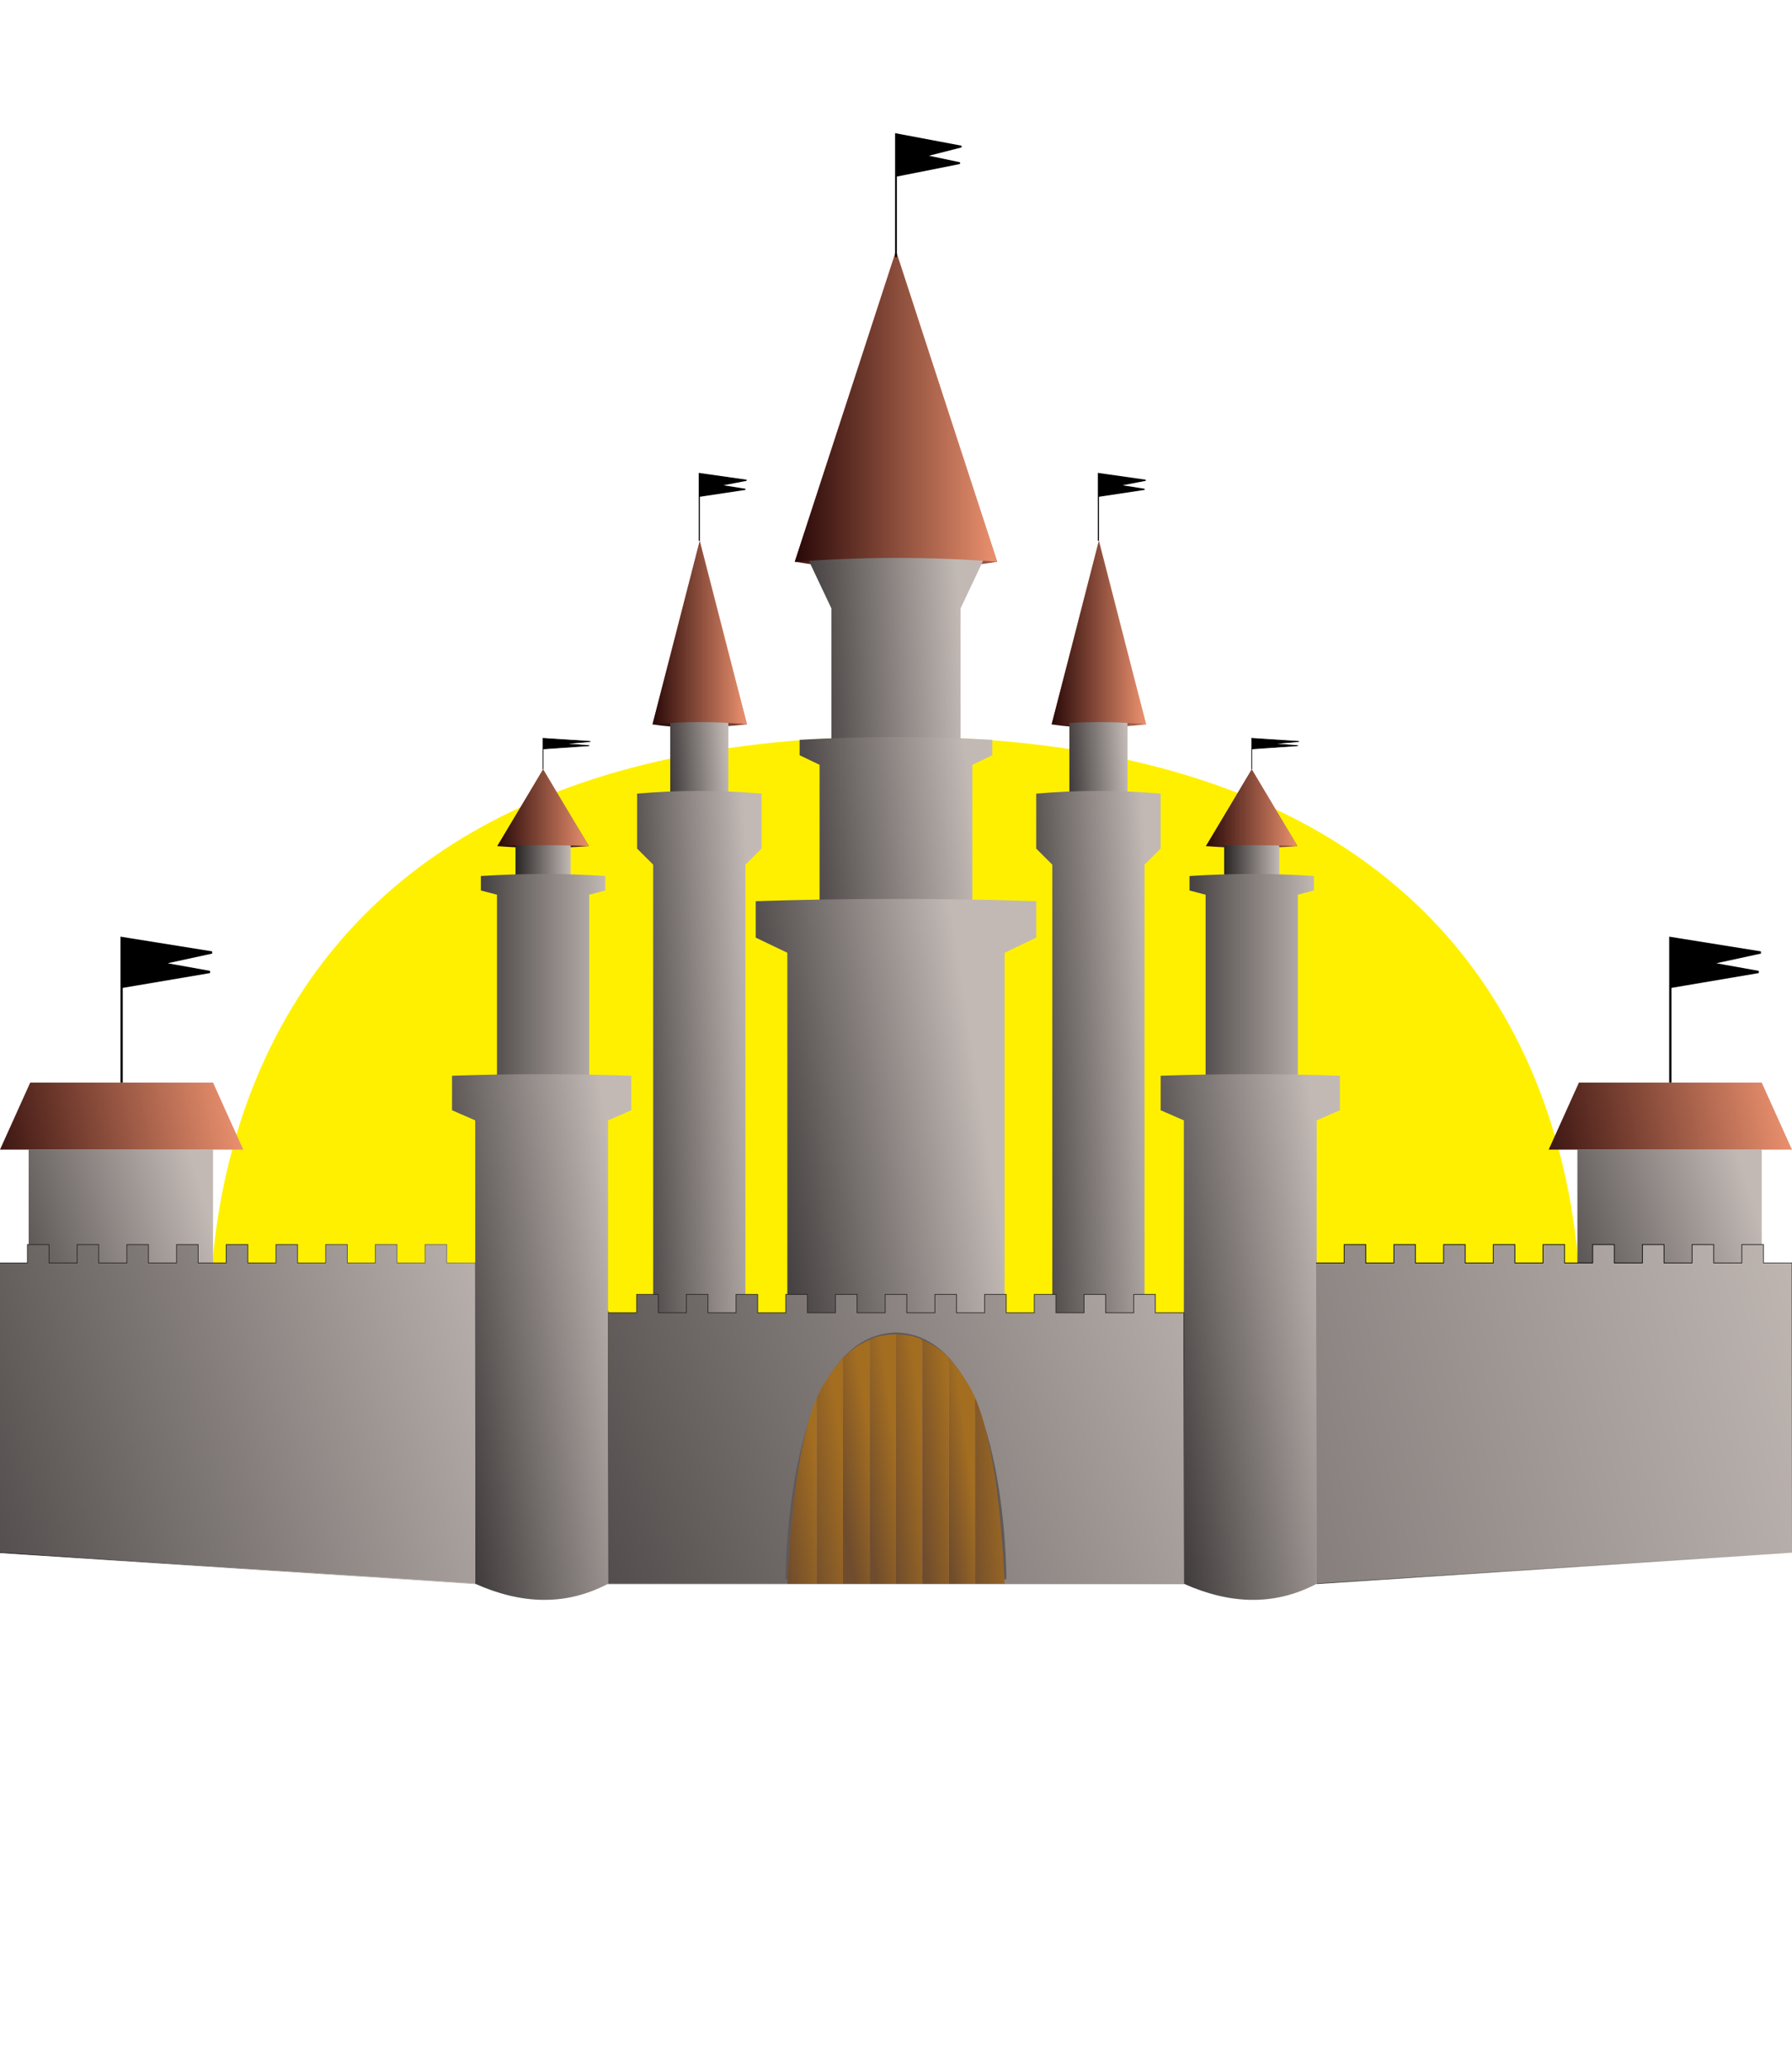 <?xml version="1.0" encoding="UTF-8" standalone="no"?>
<!-- Created with Inkscape (http://www.inkscape.org/) -->

<svg
   xmlns:dc="http://purl.org/dc/elements/1.1/"
   xmlns:cc="http://creativecommons.org/ns#"
   xmlns:rdf="http://www.w3.org/1999/02/22-rdf-syntax-ns#"
   xmlns:svg="http://www.w3.org/2000/svg"
   xmlns="http://www.w3.org/2000/svg"
   xmlns:xlink="http://www.w3.org/1999/xlink"
   xmlns:sodipodi="http://sodipodi.sourceforge.net/DTD/sodipodi-0.dtd"
   xmlns:inkscape="http://www.inkscape.org/namespaces/inkscape"
   width="143.933mm"
   height="166.229mm"
   viewBox="0 0 510 589"
   id="svg2"
   version="1.1"
   inkscape:version="0.91 r13725"
   sodipodi:docname="Phoenix capital fortress.svg">
  <defs
     id="defs4">
    <linearGradient
       inkscape:collect="always"
       id="linearGradient4622">
      <stop
         style="stop-color:#000000;stop-opacity:1;"
         offset="0"
         id="stop4624" />
      <stop
         style="stop-color:#000000;stop-opacity:0;"
         offset="1"
         id="stop4626" />
    </linearGradient>
    <linearGradient
       inkscape:collect="always"
       id="linearGradient4359">
      <stop
         style="stop-color:#262323;stop-opacity:1"
         offset="0"
         id="stop4361" />
      <stop
         style="stop-color:#c2b9b5;stop-opacity:1"
         offset="1"
         id="stop4363" />
    </linearGradient>
    <linearGradient
       inkscape:collect="always"
       id="linearGradient4333">
      <stop
         style="stop-color:#260606;stop-opacity:1"
         offset="0"
         id="stop4335" />
      <stop
         style="stop-color:#ee9370;stop-opacity:1"
         offset="1"
         id="stop4337" />
    </linearGradient>
    <inkscape:perspective
       sodipodi:type="inkscape:persp3d"
       inkscape:vp_x="0 : 294.49998 : 1"
       inkscape:vp_y="0 : 1000 : 0"
       inkscape:vp_z="510 : 294.49998 : 1"
       inkscape:persp3d-origin="255 : 196.33332 : 1"
       id="perspective4140" />
    <linearGradient
       inkscape:collect="always"
       xlink:href="#linearGradient4333"
       id="linearGradient4339"
       x1="230.462"
       y1="114.913"
       x2="279.524"
       y2="114.913"
       gradientUnits="userSpaceOnUse"
       gradientTransform="matrix(1.206,0,0,1,-52.55,-2e-6)" />
    <linearGradient
       inkscape:collect="always"
       xlink:href="#linearGradient4359"
       id="linearGradient4347"
       x1="226.58"
       y1="193.632"
       x2="270.732"
       y2="191.797"
       gradientUnits="userSpaceOnUse"
       gradientTransform="matrix(1.206,0,0,1,-52.55,-2e-6)" />
    <linearGradient
       inkscape:collect="always"
       xlink:href="#linearGradient4359"
       id="linearGradient4349"
       x1="221.9"
       y1="243.262"
       x2="273.518"
       y2="238.774"
       gradientUnits="userSpaceOnUse"
       gradientTransform="matrix(1.206,0,0,1,-52.55,-2e-6)" />
    <linearGradient
       inkscape:collect="always"
       xlink:href="#linearGradient4359"
       id="linearGradient4351"
       x1="216.318"
       y1="364.686"
       x2="280.681"
       y2="356.412"
       gradientUnits="userSpaceOnUse"
       gradientTransform="matrix(1.206,0,0,1,-52.55,-2e-6)" />
    <linearGradient
       inkscape:collect="always"
       xlink:href="#linearGradient4359"
       id="linearGradient4443"
       x1="276.264"
       y1="336.221"
       x2="322.398"
       y2="333.776"
       gradientUnits="userSpaceOnUse"
       gradientTransform="translate(8.427,-3.489868e-6)" />
    <linearGradient
       inkscape:collect="always"
       xlink:href="#linearGradient4359"
       id="linearGradient4451"
       x1="292.245"
       y1="217.047"
       x2="312.462"
       y2="215.824"
       gradientUnits="userSpaceOnUse"
       gradientTransform="translate(8.427,-3.489868e-6)" />
    <linearGradient
       inkscape:collect="always"
       xlink:href="#linearGradient4359"
       id="linearGradient4551"
       x1="295.913"
       y1="215.824"
       x2="312.462"
       y2="215.824"
       gradientUnits="userSpaceOnUse"
       gradientTransform="translate(1.772,0)" />
    <linearGradient
       inkscape:collect="always"
       xlink:href="#linearGradient4359"
       id="linearGradient4443-4"
       x1="275.788"
       y1="336.695"
       x2="322.398"
       y2="333.776"
       gradientUnits="userSpaceOnUse"
       gradientTransform="matrix(1.44,0,0,0.628,-82.245,164.191)" />
    <linearGradient
       inkscape:collect="always"
       xlink:href="#linearGradient4359"
       id="linearGradient4443-44"
       x1="277.418"
       y1="333.776"
       x2="322.398"
       y2="333.776"
       gradientUnits="userSpaceOnUse"
       gradientTransform="matrix(1,0,0,0.263,52.057,189.827)" />
    <linearGradient
       inkscape:collect="always"
       xlink:href="#linearGradient4359"
       id="linearGradient4451-9"
       x1="295.913"
       y1="215.824"
       x2="312.462"
       y2="215.824"
       gradientUnits="userSpaceOnUse"
       gradientTransform="matrix(0.949,0,0,0.426,67.475,152.999)" />
    <linearGradient
       inkscape:collect="always"
       xlink:href="#linearGradient4359"
       id="linearGradient4768"
       x1="285.977"
       y1="333.776"
       x2="322.398"
       y2="333.776"
       gradientUnits="userSpaceOnUse"
       gradientTransform="matrix(1,0,0,0.263,47.474,189.827)" />
    <linearGradient
       inkscape:collect="always"
       xlink:href="#linearGradient4359"
       id="linearGradient4770"
       x1="295.913"
       y1="215.824"
       x2="312.462"
       y2="215.824"
       gradientUnits="userSpaceOnUse"
       gradientTransform="matrix(0.949,0,0,0.412,62.892,156.137)" />
    <linearGradient
       gradientTransform="translate(0,-2.4907713e-6)"
       inkscape:collect="always"
       xlink:href="#linearGradient4359"
       id="linearGradient4941"
       x1="90.99"
       y1="469.183"
       x2="362.214"
       y2="365.99"
       gradientUnits="userSpaceOnUse" />
    <linearGradient
       gradientTransform="translate(0,-2.4907713e-6)"
       inkscape:collect="always"
       xlink:href="#linearGradient4992"
       id="linearGradient5020"
       x1="220.055"
       y1="421.767"
       x2="233"
       y2="419.804"
       gradientUnits="userSpaceOnUse" />
    <linearGradient
       id="linearGradient4992"
       inkscape:collect="always">
      <stop
         id="stop4994"
         offset="0"
         style="stop-color:#6f4c2d;stop-opacity:1" />
      <stop
         id="stop4996"
         offset="1"
         style="stop-color:#a46e21;stop-opacity:1" />
    </linearGradient>
    <linearGradient
       gradientTransform="translate(0,-2.4907713e-6)"
       inkscape:collect="always"
       xlink:href="#linearGradient4992"
       id="linearGradient5012"
       x1="225.957"
       y1="415.999"
       x2="239.915"
       y2="414.036"
       gradientUnits="userSpaceOnUse" />
    <linearGradient
       gradientTransform="translate(0,-2.4907713e-6)"
       inkscape:collect="always"
       xlink:href="#linearGradient4992"
       id="linearGradient5004"
       x1="237.234"
       y1="413.033"
       x2="248.049"
       y2="411.288"
       gradientUnits="userSpaceOnUse" />
    <linearGradient
       gradientTransform="translate(0,-2.4907713e-6)"
       inkscape:collect="always"
       xlink:href="#linearGradient4992"
       id="linearGradient4990"
       x1="244.059"
       y1="412.211"
       x2="254.993"
       y2="410.685"
       gradientUnits="userSpaceOnUse" />
    <linearGradient
       gradientTransform="matrix(-1,0,0,1,509.985,-2.4907713e-6)"
       inkscape:collect="always"
       xlink:href="#linearGradient4992"
       id="linearGradient5020-7"
       x1="236.413"
       y1="420.241"
       x2="222.749"
       y2="419.15"
       gradientUnits="userSpaceOnUse" />
    <linearGradient
       gradientTransform="matrix(-1,0,0,1,509.985,-2.4907713e-6)"
       inkscape:collect="always"
       xlink:href="#linearGradient4992"
       id="linearGradient5012-9"
       x1="242.751"
       y1="422.324"
       x2="233.372"
       y2="421.015"
       gradientUnits="userSpaceOnUse" />
    <linearGradient
       gradientTransform="matrix(-1,0,0,1,509.985,-2.4907713e-6)"
       inkscape:collect="always"
       xlink:href="#linearGradient4992"
       id="linearGradient5004-5"
       x1="251.193"
       y1="405.181"
       x2="239.325"
       y2="403.872"
       gradientUnits="userSpaceOnUse" />
    <linearGradient
       gradientTransform="matrix(-1,0,0,1,509.985,-2.4907713e-6)"
       inkscape:collect="always"
       xlink:href="#linearGradient4992"
       id="linearGradient4990-2"
       x1="259.137"
       y1="411.557"
       x2="247.331"
       y2="410.28"
       gradientUnits="userSpaceOnUse" />
    <linearGradient
       inkscape:collect="always"
       xlink:href="#linearGradient4359"
       id="linearGradient5251-1"
       x1="374.736"
       y1="400.415"
       x2="451.759"
       y2="375.813"
       gradientUnits="userSpaceOnUse"
       gradientTransform="translate(-382.523,-2.4907713e-6)" />
    <linearGradient
       inkscape:collect="always"
       xlink:href="#linearGradient4333"
       id="linearGradient5243-2"
       x1="374.736"
       y1="333.549"
       x2="451.759"
       y2="317.557"
       gradientUnits="userSpaceOnUse"
       gradientTransform="translate(-382.523,-2.4907713e-6)" />
    <linearGradient
       gradientTransform="translate(-201.678,-1.2490771e-5)"
       inkscape:collect="always"
       xlink:href="#linearGradient4359"
       id="linearGradient4941-8"
       x1="130.731"
       y1="458.283"
       x2="360.913"
       y2="384.411"
       gradientUnits="userSpaceOnUse" />
    <linearGradient
       gradientTransform="translate(-201.678,-1.2490771e-5)"
       inkscape:collect="always"
       xlink:href="#linearGradient4359"
       id="linearGradient4949-1"
       x1="294.314"
       y1="331.268"
       x2="360.913"
       y2="384.411"
       gradientUnits="userSpaceOnUse" />
    <linearGradient
       inkscape:collect="always"
       xlink:href="#linearGradient4359"
       id="linearGradient5251"
       x1="374.736"
       y1="400.415"
       x2="451.759"
       y2="375.813"
       gradientUnits="userSpaceOnUse"
       gradientTransform="translate(58.234,-2.4907713e-6)" />
    <linearGradient
       inkscape:collect="always"
       xlink:href="#linearGradient4333"
       id="linearGradient5243"
       x1="374.736"
       y1="333.549"
       x2="451.759"
       y2="317.557"
       gradientUnits="userSpaceOnUse"
       gradientTransform="translate(58.234,-2.4907713e-6)" />
    <linearGradient
       gradientTransform="translate(173.066,-1.2490771e-5)"
       inkscape:collect="always"
       xlink:href="#linearGradient4359"
       id="linearGradient4941-8-1"
       x1="-52.028"
       y1="499.663"
       x2="354.879"
       y2="386.135"
       gradientUnits="userSpaceOnUse" />
    <linearGradient
       inkscape:collect="always"
       xlink:href="#linearGradient4333"
       id="linearGradient4339-5"
       x1="230.462"
       y1="114.913"
       x2="279.524"
       y2="114.913"
       gradientUnits="userSpaceOnUse"
       gradientTransform="matrix(0.562,0,0,0.591,169.32,111.7)" />
    <linearGradient
       inkscape:collect="always"
       xlink:href="#linearGradient4333"
       id="linearGradient4339-4"
       x1="230.462"
       y1="114.913"
       x2="279.524"
       y2="114.913"
       gradientUnits="userSpaceOnUse"
       gradientTransform="matrix(0.546,0,0,0.247,217.111,201.218)" />
    <linearGradient
       inkscape:collect="always"
       xlink:href="#linearGradient4333"
       id="linearGradient4339-5-9"
       x1="237.199"
       y1="165.814"
       x2="258.525"
       y2="133.523"
       gradientUnits="userSpaceOnUse"
       gradientTransform="matrix(0.562,0,0,0.591,169.32,111.7)" />
    <linearGradient
       inkscape:collect="always"
       xlink:href="#linearGradient4333"
       id="linearGradient4339-9"
       x1="236.776"
       y1="173.629"
       x2="269.223"
       y2="124.106"
       gradientUnits="userSpaceOnUse"
       gradientTransform="matrix(1.206,0,0,1,-52.55,-2e-6)" />
    <linearGradient
       inkscape:collect="always"
       xlink:href="#linearGradient4333"
       id="linearGradient4339-4-6"
       x1="240.596"
       y1="171.581"
       x2="271.939"
       y2="123.393"
       gradientUnits="userSpaceOnUse"
       gradientTransform="matrix(0.546,0,0,0.247,217.111,201.218)" />
    <linearGradient
       inkscape:collect="always"
       xlink:href="#linearGradient4333"
       id="linearGradient4339-5-2"
       x1="230.462"
       y1="114.913"
       x2="279.524"
       y2="114.913"
       gradientUnits="userSpaceOnUse"
       gradientTransform="matrix(0.562,0,0,0.591,55.727,111.7)" />
    <linearGradient
       inkscape:collect="always"
       xlink:href="#linearGradient4359"
       id="linearGradient4443-9"
       x1="276.264"
       y1="336.221"
       x2="322.398"
       y2="333.776"
       gradientUnits="userSpaceOnUse"
       gradientTransform="translate(-105.167,-9.9999997e-7)" />
    <linearGradient
       inkscape:collect="always"
       xlink:href="#linearGradient4359"
       id="linearGradient4451-8"
       x1="292.245"
       y1="217.047"
       x2="312.462"
       y2="215.824"
       gradientUnits="userSpaceOnUse"
       gradientTransform="translate(-105.167,-9.9999997e-7)" />
    <linearGradient
       inkscape:collect="always"
       xlink:href="#linearGradient4333"
       id="linearGradient4339-5-9-5"
       x1="242.448"
       y1="164.497"
       x2="256.312"
       y2="130.888"
       gradientUnits="userSpaceOnUse"
       gradientTransform="matrix(0.562,0,0,0.591,55.727,111.7)" />
    <linearGradient
       inkscape:collect="always"
       xlink:href="#linearGradient4333"
       id="linearGradient4339-4-2"
       x1="230.462"
       y1="114.913"
       x2="279.524"
       y2="114.913"
       gradientUnits="userSpaceOnUse"
       gradientTransform="matrix(0.546,0,0,0.247,15.433,201.218)" />
    <linearGradient
       inkscape:collect="always"
       xlink:href="#linearGradient4359"
       id="linearGradient4443-4-0"
       x1="275.788"
       y1="336.695"
       x2="322.398"
       y2="333.776"
       gradientUnits="userSpaceOnUse"
       gradientTransform="matrix(1.44,0,0,0.628,-283.923,164.191)" />
    <linearGradient
       inkscape:collect="always"
       xlink:href="#linearGradient4359"
       id="linearGradient4443-44-8"
       x1="277.418"
       y1="333.776"
       x2="322.398"
       y2="333.776"
       gradientUnits="userSpaceOnUse"
       gradientTransform="matrix(1,0,0,0.263,-149.62,189.827)" />
    <linearGradient
       inkscape:collect="always"
       xlink:href="#linearGradient4359"
       id="linearGradient4451-9-8"
       x1="295.913"
       y1="215.824"
       x2="312.462"
       y2="215.824"
       gradientUnits="userSpaceOnUse"
       gradientTransform="matrix(0.949,0,0,0.426,-134.202,152.999)" />
    <linearGradient
       inkscape:collect="always"
       xlink:href="#linearGradient4333"
       id="linearGradient4339-4-6-6"
       x1="254.848"
       y1="160.869"
       x2="279.524"
       y2="114.913"
       gradientUnits="userSpaceOnUse"
       gradientTransform="matrix(0.546,0,0,0.247,15.433,201.218)" />
    <linearGradient
       inkscape:collect="always"
       xlink:href="#linearGradient4359"
       id="linearGradient4620"
       x1="299.488"
       y1="388.816"
       x2="312.232"
       y2="483.411"
       gradientUnits="userSpaceOnUse" />
    <linearGradient
       inkscape:collect="always"
       xlink:href="#linearGradient4622"
       id="linearGradient4628"
       x1="419.792"
       y1="382.182"
       x2="466.583"
       y2="467.166"
       gradientUnits="userSpaceOnUse" />
    <filter
       inkscape:collect="always"
       style="color-interpolation-filters:sRGB"
       id="filter4469"
       x="-0.144"
       width="1.287"
       y="-0.241"
       height="1.483">
      <feGaussianBlur
         inkscape:collect="always"
         stdDeviation="23.339"
         id="feGaussianBlur4471" />
    </filter>
  </defs>
  <sodipodi:namedview
     id="base"
     pagecolor="#ffffff"
     bordercolor="#666666"
     borderopacity="0"
     inkscape:pageopacity="0"
     inkscape:pageshadow="2"
     inkscape:zoom="1.16"
     inkscape:cx="316.72249"
     inkscape:cy="279.53353"
     inkscape:document-units="px"
     inkscape:current-layer="layer2"
     showgrid="false"
     inkscape:snap-global="true"
     inkscape:object-paths="true"
     inkscape:object-nodes="true"
     inkscape:snap-smooth-nodes="true"
     inkscape:window-width="1469"
     inkscape:window-height="841"
     inkscape:window-x="-8"
     inkscape:window-y="-8"
     inkscape:window-maximized="1"
     showguides="true"
     inkscape:guide-bbox="true"
     inkscape:snap-intersection-paths="true"
     showborder="true"
     fit-margin-top="0"
     fit-margin-left="0"
     fit-margin-right="0"
     fit-margin-bottom="0"
     inkscape:snap-nodes="true"
     inkscape:snap-midpoints="false"
     inkscape:snap-others="true"
     inkscape:snap-bbox="true"
     inkscape:snap-object-midpoints="false" />
  <g
     inkscape:label="Ebene 1"
     inkscape:groupmode="layer"
     id="layer1"
     transform="translate(-85.007,-240.862)"
     style="display:none"
     sodipodi:insensitive="true">
    <path
       sodipodi:type="star"
       style="fill:none;fill-opacity:1;stroke:#000000;stroke-width:8.15;stroke-linecap:round;stroke-linejoin:miter;stroke-miterlimit:4;stroke-dasharray:none;stroke-opacity:1"
       id="path4136"
       sodipodi:sides="6"
       sodipodi:cx="339.98145"
       sodipodi:cy="535.36218"
       sodipodi:r1="1043.2921"
       sodipodi:r2="903.51752"
       sodipodi:arg1="0.52359878"
       sodipodi:arg2="1.0471976"
       inkscape:flatsided="true"
       inkscape:rounded="0"
       inkscape:randomized="0"
       d="m 1243.499,1057.008 -903.517,521.646 -903.517,-521.646 0,-1043.292 903.517,-521.646 903.517,521.646 z"
       transform="matrix(0.282,0,0,0.282,244.047,384.24)" />
  </g>
  <g
     inkscape:groupmode="layer"
     id="layer2"
     inkscape:label="Ebene 2"
     style="display:inline">
    <path
       style="fill:#fff000;fill-opacity:1;fill-rule:evenodd;stroke:none;stroke-width:1px;stroke-linecap:butt;stroke-linejoin:miter;stroke-opacity:1;filter:url(#filter4469)"
       d="m 60.631,393.915 c 0,0 -26.017,-184.316 194.362,-184.316 220.378,0 193.928,184.316 193.928,184.316 z"
       id="path4459"
       inkscape:connector-curvature="0"
       sodipodi:nodetypes="cscc" />
    <path
       style="display:inline;fill:url(#linearGradient4339-4-6);fill-opacity:1;fill-rule:evenodd;stroke:none;stroke-width:1px;stroke-linecap:butt;stroke-linejoin:miter;stroke-opacity:1"
       d="m 369.274,240.74 c -8.686,0.646 -17.372,0.69 -26.058,0 l 13.029,-21.865 z"
       id="path4214-0-1-6"
       inkscape:connector-curvature="0"
       sodipodi:nodetypes="cccc" />
    <path
       style="display:inline;fill:url(#linearGradient4339-9);fill-opacity:1;fill-rule:evenodd;stroke:none;stroke-width:1px;stroke-linecap:butt;stroke-linejoin:miter;stroke-opacity:1"
       d="m 283.792,159.833 c -19.619,3.137 -38.803,3.012 -57.598,0 l 28.799,-88.422 z"
       id="path4214-0-5"
       inkscape:connector-curvature="0"
       sodipodi:nodetypes="cccc" />
    <path
       style="fill:url(#linearGradient4347);fill-opacity:1;fill-rule:evenodd;stroke:none;stroke-width:1px;stroke-linecap:butt;stroke-linejoin:miter;stroke-opacity:1"
       d="m 229.502,158.062 7.111,15.045 0,37.381 36.76,0 0,-37.381 7.111,-15.045 c -16.994,-0.672 -33.988,-0.669 -50.982,0 z"
       id="path4210"
       inkscape:connector-curvature="0"
       sodipodi:nodetypes="ccccccc" />
    <path
       style="fill:url(#linearGradient4339);fill-opacity:1;fill-rule:evenodd;stroke:none;stroke-width:1px;stroke-linecap:butt;stroke-linejoin:miter;stroke-opacity:1"
       d="m 283.792,159.833 c -19.199,-1.495 -38.399,-1.431 -57.598,0 l 28.799,-88.422 z"
       id="path4214-0"
       inkscape:connector-curvature="0"
       sodipodi:nodetypes="cccc" />
    <path
       style="fill:url(#linearGradient4349);fill-opacity:1;fill-rule:evenodd;stroke:none;stroke-width:1px;stroke-linecap:butt;stroke-linejoin:miter;stroke-opacity:1"
       d="m 227.578,210.488 0,4.398 5.674,2.717 0,38.798 43.48,0 0,-38.798 5.674,-2.717 0,-4.398 c -18.698,-1.055 -36.96,-1.02 -54.828,0 z"
       id="path4202"
       inkscape:connector-curvature="0"
       sodipodi:nodetypes="ccccccccc" />
    <path
       style="fill:url(#linearGradient4351);fill-opacity:1;fill-rule:evenodd;stroke:none;stroke-width:0.1;stroke-linecap:butt;stroke-linejoin:miter;stroke-miterlimit:4;stroke-dasharray:none;stroke-opacity:1"
       d="m 215.08,256.402 0,10.368 8.99,4.305 0,170.676 30.922,0 30.922,0 0,-170.676 8.99,-4.305 0,-10.368 c -26.894,-0.879 -53.493,-0.845 -79.824,0 z"
       id="path4190"
       inkscape:connector-curvature="0"
       sodipodi:nodetypes="cccccccccc" />
    <path
       style="fill:#000000;fill-opacity:1;fill-rule:evenodd;stroke:#000000;stroke-width:0.5;stroke-linecap:butt;stroke-linejoin:miter;stroke-miterlimit:4;stroke-dasharray:none;stroke-opacity:1"
       d="m 254.993,73.182 0,-34.996 18.612,3.511 -10.312,2.633 9.873,2.084 -18.173,3.62"
       id="path4307"
       inkscape:connector-curvature="0" />
    <path
       style="fill:#000000;fill-opacity:1;fill-rule:evenodd;stroke:#000000;stroke-width:0.314;stroke-linecap:butt;stroke-linejoin:miter;stroke-miterlimit:4;stroke-dasharray:none;stroke-opacity:1"
       d="m 312.606,153.873 0,-19.154 13.453,1.921 -7.454,1.441 7.137,1.141 -13.136,1.981"
       id="path4307-8"
       inkscape:connector-curvature="0" />
    <path
       style="display:inline;fill:url(#linearGradient4339-5-9);fill-opacity:1;fill-rule:evenodd;stroke:none;stroke-width:1px;stroke-linecap:butt;stroke-linejoin:miter;stroke-opacity:1"
       d="m 326.165,206.093 c -8.953,0.957 -17.906,1.402 -26.859,0 l 13.43,-52.22 z"
       id="path4214-0-4-0"
       inkscape:connector-curvature="0"
       sodipodi:nodetypes="cccc" />
    <path
       style="fill:url(#linearGradient4451);fill-opacity:1;fill-rule:evenodd;stroke:none;stroke-width:1px;stroke-linecap:butt;stroke-linejoin:miter;stroke-opacity:1"
       d="m 320.889,225.801 0,-21.726 c -5.516,0 -11.033,0 -16.549,0 l 0,21.726 z"
       id="path4412-5"
       inkscape:connector-curvature="0"
       sodipodi:nodetypes="ccccc" />
    <path
       style="fill:url(#linearGradient4443);fill-opacity:1;fill-rule:evenodd;stroke:none;stroke-width:1px;stroke-linecap:butt;stroke-linejoin:miter;stroke-opacity:1"
       d="m 325.742,441.75 0,-195.739 4.583,-4.583 0,-15.626 c -12.032,-1.049 -23.831,-1.011 -35.421,0 l 0,15.626 4.583,4.583 0,195.739 13.127,0 z"
       id="path4387-1"
       inkscape:connector-curvature="0"
       sodipodi:nodetypes="cccccccccc" />
    <path
       style="fill:#000000;fill-opacity:1;fill-rule:evenodd;stroke:#000000;stroke-width:0.213;stroke-linecap:butt;stroke-linejoin:miter;stroke-miterlimit:4;stroke-dasharray:none;stroke-opacity:1"
       d="m 356.245,218.876 0,-8.795 13.453,0.882 -7.454,0.662 7.137,0.524 -13.136,0.91"
       id="path4307-8-8"
       inkscape:connector-curvature="0" />
    <path
       style="fill:url(#linearGradient4451-9);fill-opacity:1;fill-rule:evenodd;stroke:none;stroke-width:1px;stroke-linecap:butt;stroke-linejoin:miter;stroke-opacity:1"
       d="m 364.1,249.243 0,-8.677 c -5.336,-0.585 -10.581,-0.634 -15.711,0 l 0,8.677 z"
       id="path4412-5-9"
       inkscape:connector-curvature="0"
       sodipodi:nodetypes="ccccc" />
    <path
       style="fill:url(#linearGradient4443-44);fill-opacity:1;fill-rule:evenodd;stroke:none;stroke-width:1px;stroke-linecap:butt;stroke-linejoin:miter;stroke-opacity:1"
       d="m 369.372,306.066 0,-51.505 4.583,-1.206 0,-4.112 c -11.807,-0.813 -23.614,-0.752 -35.421,0 l 0,4.112 4.583,1.206 0,51.505 13.127,0 z"
       id="path4387-1-2"
       inkscape:connector-curvature="0"
       sodipodi:nodetypes="cccccccccc" />
    <path
       style="fill:url(#linearGradient4443-4);fill-opacity:1;fill-rule:evenodd;stroke:none;stroke-width:1px;stroke-linecap:butt;stroke-linejoin:miter;stroke-opacity:1"
       d="m 374.736,450.608 0,-131.844 6.601,-2.88 0,-9.818 c -16.93,-0.592 -33.934,-0.592 -51.011,0 l 0,9.818 6.601,2.88 0,131.844 c 12.876,5.737 25.515,6.468 37.81,0 z"
       id="path4387-1-1"
       inkscape:connector-curvature="0"
       sodipodi:nodetypes="ccccccccc" />
    <path
       style="fill:#000000;fill-opacity:1;fill-rule:evenodd;stroke:#000000;stroke-width:0.637;stroke-linecap:butt;stroke-linejoin:miter;stroke-miterlimit:4;stroke-dasharray:none;stroke-opacity:1"
       d="m 475.371,308.018 0,-41.151 25.721,4.128 -14.251,3.096 13.645,2.451 -25.115,4.257"
       id="path4307-8-8-7"
       inkscape:connector-curvature="0"
       sodipodi:nodetypes="cccccc" />
    <path
       style="fill:#000000;fill-opacity:1;fill-rule:evenodd;stroke:#000000;stroke-width:0.637;stroke-linecap:butt;stroke-linejoin:miter;stroke-miterlimit:4;stroke-dasharray:none;stroke-opacity:1"
       d="m 34.614,308.018 0,-41.151 25.721,4.128 -14.251,3.096 13.645,2.451 -25.115,4.257"
       id="path4307-8-8-7-1"
       inkscape:connector-curvature="0"
       sodipodi:nodetypes="cccccc" />
    <g
       id="g4511">
      <path
         inkscape:connector-curvature="0"
         id="path4307-8-25"
         d="m 199.012,153.873 0,-19.154 13.453,1.921 -7.454,1.441 7.137,1.141 -13.136,1.981"
         style="display:inline;fill:#000000;fill-opacity:1;fill-rule:evenodd;stroke:#000000;stroke-width:0.314;stroke-linecap:butt;stroke-linejoin:miter;stroke-miterlimit:4;stroke-dasharray:none;stroke-opacity:1" />
      <path
         sodipodi:nodetypes="cccc"
         inkscape:connector-curvature="0"
         id="path4214-0-4-0-4"
         d="m 212.571,206.093 c -8.953,0.957 -17.906,1.402 -26.859,0 l 13.43,-52.22 z"
         style="display:inline;fill:url(#linearGradient4339-5-9-5);fill-opacity:1;fill-rule:evenodd;stroke:none;stroke-width:1px;stroke-linecap:butt;stroke-linejoin:miter;stroke-opacity:1" />
      <path
         sodipodi:nodetypes="ccccc"
         inkscape:connector-curvature="0"
         id="path4412-5-2"
         d="m 207.296,225.801 0,-21.726 c -5.516,0 -11.033,0 -16.549,0 l 0,21.726 z"
         style="display:inline;fill:url(#linearGradient4451-8);fill-opacity:1;fill-rule:evenodd;stroke:none;stroke-width:1px;stroke-linecap:butt;stroke-linejoin:miter;stroke-opacity:1" />
      <path
         sodipodi:nodetypes="cccccccccc"
         inkscape:connector-curvature="0"
         id="path4387-1-9"
         d="m 212.148,441.75 0,-195.739 4.583,-4.583 0,-15.626 c -12.032,-1.049 -23.831,-1.011 -35.421,0 l 0,15.626 4.583,4.583 0,195.739 13.127,0 z"
         style="display:inline;fill:url(#linearGradient4443-9);fill-opacity:1;fill-rule:evenodd;stroke:none;stroke-width:1px;stroke-linecap:butt;stroke-linejoin:miter;stroke-opacity:1" />
      <path
         sodipodi:nodetypes="cccc"
         inkscape:connector-curvature="0"
         id="path4214-0-4-9"
         d="m 212.571,206.093 c -8.953,-0.883 -17.906,-0.845 -26.859,0 l 13.43,-52.22 z"
         style="display:inline;fill:url(#linearGradient4339-5-2);fill-opacity:1;fill-rule:evenodd;stroke:none;stroke-width:1px;stroke-linecap:butt;stroke-linejoin:miter;stroke-opacity:1" />
    </g>
    <path
       style="display:inline;fill:url(#linearGradient4941);fill-opacity:1;fill-rule:evenodd;stroke:url(#linearGradient4620);stroke-width:0.2;stroke-linecap:butt;stroke-linejoin:miter;stroke-miterlimit:4;stroke-dasharray:none;stroke-opacity:1"
       d="m 173.19,373.509 7.996,0 0,-5.228 6.151,0 0,5.228 7.996,0 0,-5.228 6.151,0 0,5.228 7.996,0 0,-5.228 6.151,0 0,5.228 7.996,0 0,-5.228 6.151,0 0,5.228 7.996,0 0,-5.228 6.151,0 0,5.228 7.996,0 0,-5.228 6.151,0 0,5.228 7.996,0 0,-5.228 6.151,0 0,5.228 7.996,0 0,-5.228 6.151,0 0,5.228 7.996,0 0,-5.228 6.151,0 0,5.228 7.996,0 0,-5.228 6.151,0 0,5.228 7.996,0 0,-5.228 6.151,0 0,5.228 8.127,0 0,77.099 -163.868,0 0,-77.532"
       id="path4794-50"
       inkscape:connector-curvature="0"
       sodipodi:nodetypes="ccccccccccccccccccccccccccccccccccccccccccccccccc" />
    <path
       style="display:inline;fill:none;fill-rule:evenodd;stroke:#605959;stroke-width:1px;stroke-linecap:butt;stroke-linejoin:miter;stroke-opacity:1"
       d="m 285.915,448.837 c 0,0 0,-68.555 -30.922,-69.217 l 0,0 c -30.922,0.663 -30.922,69.217 -30.922,69.217 l 0,0 61.844,0 z"
       id="path4951-2"
       inkscape:connector-curvature="0"
       sodipodi:nodetypes="ccccccc" />
    <path
       style="display:inline;fill:url(#linearGradient5020);fill-opacity:1;fill-rule:evenodd;stroke:none;stroke-width:1px;stroke-linecap:butt;stroke-linejoin:miter;stroke-opacity:1"
       d="m 224.07,450.608 c 0.77,-15.185 2.476,-39.021 8.43,-53.054 l 0,53.054 z"
       id="path4976"
       inkscape:connector-curvature="0"
       sodipodi:nodetypes="cccc" />
    <path
       style="display:inline;fill:url(#linearGradient5012);fill-opacity:1;fill-rule:evenodd;stroke:none;stroke-width:1px;stroke-linecap:butt;stroke-linejoin:miter;stroke-opacity:1"
       d="m 232.5,397.554 c 1.462,-3.239 3.635,-6.834 7.416,-11.232 l 0,64.286 -7.416,0 z"
       id="path4978"
       inkscape:connector-curvature="0"
       sodipodi:nodetypes="ccccc" />
    <path
       style="display:inline;fill:url(#linearGradient5004);fill-opacity:1;fill-rule:evenodd;stroke:none;stroke-width:1px;stroke-linecap:butt;stroke-linejoin:miter;stroke-opacity:1"
       d="m 239.915,450.608 0,-64.286 c 1.706,-1.568 3.12,-3.078 7.634,-5.208 l 0,69.494 z"
       id="path4980"
       inkscape:connector-curvature="0"
       sodipodi:nodetypes="ccccc" />
    <path
       style="display:inline;fill:url(#linearGradient4990);fill-opacity:1;fill-rule:evenodd;stroke:none;stroke-width:1px;stroke-linecap:butt;stroke-linejoin:miter;stroke-opacity:1"
       d="m 247.549,450.608 0,-69.494 c 1.651,-0.706 3.504,-1.361 7.444,-1.495 l 0,70.989 z"
       id="path4982"
       inkscape:connector-curvature="0"
       sodipodi:nodetypes="ccccc" />
    <path
       style="display:inline;fill:url(#linearGradient5020-7);fill-opacity:1;fill-rule:evenodd;stroke:none;stroke-width:1px;stroke-linecap:butt;stroke-linejoin:miter;stroke-opacity:1"
       d="m 285.915,450.608 c -0.77,-15.185 -2.476,-39.021 -8.43,-53.054 l 0,53.054 z"
       id="path4976-8"
       inkscape:connector-curvature="0"
       sodipodi:nodetypes="cccc" />
    <path
       style="display:inline;fill:url(#linearGradient5012-9);fill-opacity:1;fill-rule:evenodd;stroke:none;stroke-width:1px;stroke-linecap:butt;stroke-linejoin:miter;stroke-opacity:1"
       d="m 277.485,397.554 c -1.462,-3.239 -3.635,-6.834 -7.416,-11.232 l 0,64.286 7.416,0 z"
       id="path4978-5"
       inkscape:connector-curvature="0"
       sodipodi:nodetypes="ccccc" />
    <path
       style="display:inline;fill:url(#linearGradient5004-5);fill-opacity:1;fill-rule:evenodd;stroke:none;stroke-width:1px;stroke-linecap:butt;stroke-linejoin:miter;stroke-opacity:1"
       d="m 270.07,450.608 0,-64.286 c -1.706,-1.568 -3.12,-3.078 -7.634,-5.208 l 0,69.494 z"
       id="path4980-4"
       inkscape:connector-curvature="0"
       sodipodi:nodetypes="ccccc" />
    <path
       style="display:inline;fill:url(#linearGradient4990-2);fill-opacity:1;fill-rule:evenodd;stroke:none;stroke-width:1px;stroke-linecap:butt;stroke-linejoin:miter;stroke-opacity:1"
       d="m 262.436,450.608 0,-69.494 c -1.651,-0.706 -3.504,-1.361 -7.444,-1.495 l 0,70.989 z"
       id="path4982-4"
       inkscape:connector-curvature="0"
       sodipodi:nodetypes="ccccc" />
    <path
       style="fill:url(#linearGradient5251-1);fill-opacity:1;fill-rule:evenodd;stroke:none;stroke-width:1px;stroke-linecap:butt;stroke-linejoin:miter;stroke-opacity:1"
       d="m 8.164,441.75 0,-114.653 52.467,0 0,114.653 z"
       id="path5205-7"
       inkscape:connector-curvature="0"
       sodipodi:nodetypes="ccccc" />
    <path
       style="fill:url(#linearGradient5243-2);fill-opacity:1;fill-rule:evenodd;stroke:none;stroke-width:1px;stroke-linecap:butt;stroke-linejoin:miter;stroke-opacity:1"
       d="m -0.007,327.097 8.605,-19.079 26.017,0 26.017,0 8.605,19.079 -34.622,0 z"
       id="path5211-6-5"
       inkscape:connector-curvature="0"
       sodipodi:nodetypes="ccccccc" />
    <path
       style="display:inline;fill:url(#linearGradient4941-8);fill-opacity:1;fill-rule:evenodd;stroke:url(#linearGradient4949-1);stroke-width:0.2;stroke-linecap:butt;stroke-linejoin:miter;stroke-miterlimit:4;stroke-dasharray:none;stroke-opacity:1"
       d="m -0.195,359.336 7.996,0 0,-5.228 6.151,0 0,5.228 7.996,0 0,-5.228 6.151,0 0,5.228 7.996,0 0,-5.228 6.151,0 0,5.228 7.996,0 0,-5.228 6.151,0 0,5.228 7.996,0 0,-5.228 6.151,0 0,5.228 7.996,0 0,-5.228 6.151,0 0,5.228 7.996,0 0,-5.228 6.151,0 0,5.228 7.996,0 0,-5.228 6.151,0 0,5.228 7.996,0 0,-5.228 6.151,0 0,5.228 8.127,0 0,91.272 L -0.007,441.75"
       id="path4794-50-4"
       inkscape:connector-curvature="0"
       sodipodi:nodetypes="cccccccccccccccccccccccccccccccccccccccc" />
    <path
       style="fill:url(#linearGradient5251);fill-opacity:1;fill-rule:evenodd;stroke:none;stroke-width:1px;stroke-linecap:butt;stroke-linejoin:miter;stroke-opacity:1"
       d="m 448.921,441.75 0,-114.653 52.467,0 0,114.653 z"
       id="path5205"
       inkscape:connector-curvature="0"
       sodipodi:nodetypes="ccccc" />
    <path
       style="fill:url(#linearGradient5243);fill-opacity:1;fill-rule:evenodd;stroke:none;stroke-width:1px;stroke-linecap:butt;stroke-linejoin:miter;stroke-opacity:1"
       d="m 440.75,327.097 8.605,-19.079 26.017,0 26.017,0 8.605,19.079 -34.622,0 z"
       id="path5211-6"
       inkscape:connector-curvature="0"
       sodipodi:nodetypes="ccccccc" />
    <path
       style="display:inline;fill:url(#linearGradient4941-8-1);fill-opacity:1;fill-rule:evenodd;stroke:url(#linearGradient4628);stroke-width:0.2;stroke-linecap:butt;stroke-linejoin:miter;stroke-miterlimit:4;stroke-dasharray:none;stroke-opacity:1"
       d="m 374.548,359.336 7.996,0 0,-5.228 6.151,0 0,5.228 7.996,0 0,-5.228 6.151,0 0,5.228 7.996,0 0,-5.228 6.151,0 0,5.228 7.996,0 0,-5.228 6.151,0 0,5.228 7.996,0 0,-5.228 6.151,0 0,5.228 7.996,0 0,-5.228 6.151,0 0,5.228 7.996,0 0,-5.228 6.151,0 0,5.228 7.996,0 0,-5.228 6.151,0 0,5.228 7.996,0 0,-5.228 6.151,0 0,5.228 8.127,0 0,82.414 -135.256,8.858"
       id="path4794-50-4-1"
       inkscape:connector-curvature="0"
       sodipodi:nodetypes="cccccccccccccccccccccccccccccccccccccccc" />
    <path
       style="display:inline;fill:url(#linearGradient4339-5);fill-opacity:1;fill-rule:evenodd;stroke:none;stroke-width:1px;stroke-linecap:butt;stroke-linejoin:miter;stroke-opacity:1"
       d="m 326.165,206.093 c -8.953,-0.883 -17.906,-0.845 -26.859,0 l 13.43,-52.22 z"
       id="path4214-0-4"
       inkscape:connector-curvature="0"
       sodipodi:nodetypes="cccc" />
    <path
       style="display:inline;fill:url(#linearGradient4339-4);fill-opacity:1;fill-rule:evenodd;stroke:none;stroke-width:1px;stroke-linecap:butt;stroke-linejoin:miter;stroke-opacity:1"
       d="m 369.274,240.74 c -8.686,-0.37 -17.372,-0.354 -26.058,0 l 13.029,-21.865 z"
       id="path4214-0-1"
       inkscape:connector-curvature="0"
       sodipodi:nodetypes="cccc" />
    <path
       style="display:inline;fill:url(#linearGradient4339-4-6-6);fill-opacity:1;fill-rule:evenodd;stroke:none;stroke-width:1px;stroke-linecap:butt;stroke-linejoin:miter;stroke-opacity:1"
       d="m 167.596,240.74 c -8.686,0.646 -17.372,0.69 -26.058,0 l 13.029,-21.865 z"
       id="path4214-0-1-6-4"
       inkscape:connector-curvature="0"
       sodipodi:nodetypes="cccc" />
    <path
       style="display:inline;fill:#000000;fill-opacity:1;fill-rule:evenodd;stroke:#000000;stroke-width:0.213;stroke-linecap:butt;stroke-linejoin:miter;stroke-miterlimit:4;stroke-dasharray:none;stroke-opacity:1"
       d="m 154.567,218.876 0,-8.795 13.453,0.882 -7.454,0.662 7.137,0.524 -13.136,0.91"
       id="path4307-8-8-3"
       inkscape:connector-curvature="0" />
    <path
       style="display:inline;fill:url(#linearGradient4451-9-8);fill-opacity:1;fill-rule:evenodd;stroke:none;stroke-width:1px;stroke-linecap:butt;stroke-linejoin:miter;stroke-opacity:1"
       d="m 162.423,249.243 0,-8.677 c -5.336,-0.585 -10.581,-0.634 -15.711,0 l 0,8.677 z"
       id="path4412-5-9-1"
       inkscape:connector-curvature="0"
       sodipodi:nodetypes="ccccc" />
    <path
       style="display:inline;fill:url(#linearGradient4443-44-8);fill-opacity:1;fill-rule:evenodd;stroke:none;stroke-width:1px;stroke-linecap:butt;stroke-linejoin:miter;stroke-opacity:1"
       d="m 167.694,306.066 0,-51.505 4.583,-1.206 0,-4.112 c -11.807,-0.813 -23.614,-0.752 -35.421,0 l 0,4.112 4.583,1.206 0,51.505 13.127,0 z"
       id="path4387-1-2-3"
       inkscape:connector-curvature="0"
       sodipodi:nodetypes="cccccccccc" />
    <path
       style="display:inline;fill:url(#linearGradient4443-4-0);fill-opacity:1;fill-rule:evenodd;stroke:none;stroke-width:1px;stroke-linecap:butt;stroke-linejoin:miter;stroke-opacity:1"
       d="m 173.058,450.608 0,-131.844 6.601,-2.88 0,-9.818 c -16.93,-0.592 -33.934,-0.592 -51.011,0 l 0,9.818 6.601,2.88 0,131.844 c 12.876,5.737 25.515,6.468 37.81,0 z"
       id="path4387-1-1-1"
       inkscape:connector-curvature="0"
       sodipodi:nodetypes="ccccccccc" />
    <path
       style="display:inline;fill:url(#linearGradient4339-4-2);fill-opacity:1;fill-rule:evenodd;stroke:none;stroke-width:1px;stroke-linecap:butt;stroke-linejoin:miter;stroke-opacity:1"
       d="m 167.596,240.74 c -8.686,-0.37 -17.372,-0.354 -26.058,0 l 13.029,-21.865 z"
       id="path4214-0-1-1"
       inkscape:connector-curvature="0"
       sodipodi:nodetypes="cccc" />
  </g>
</svg>
